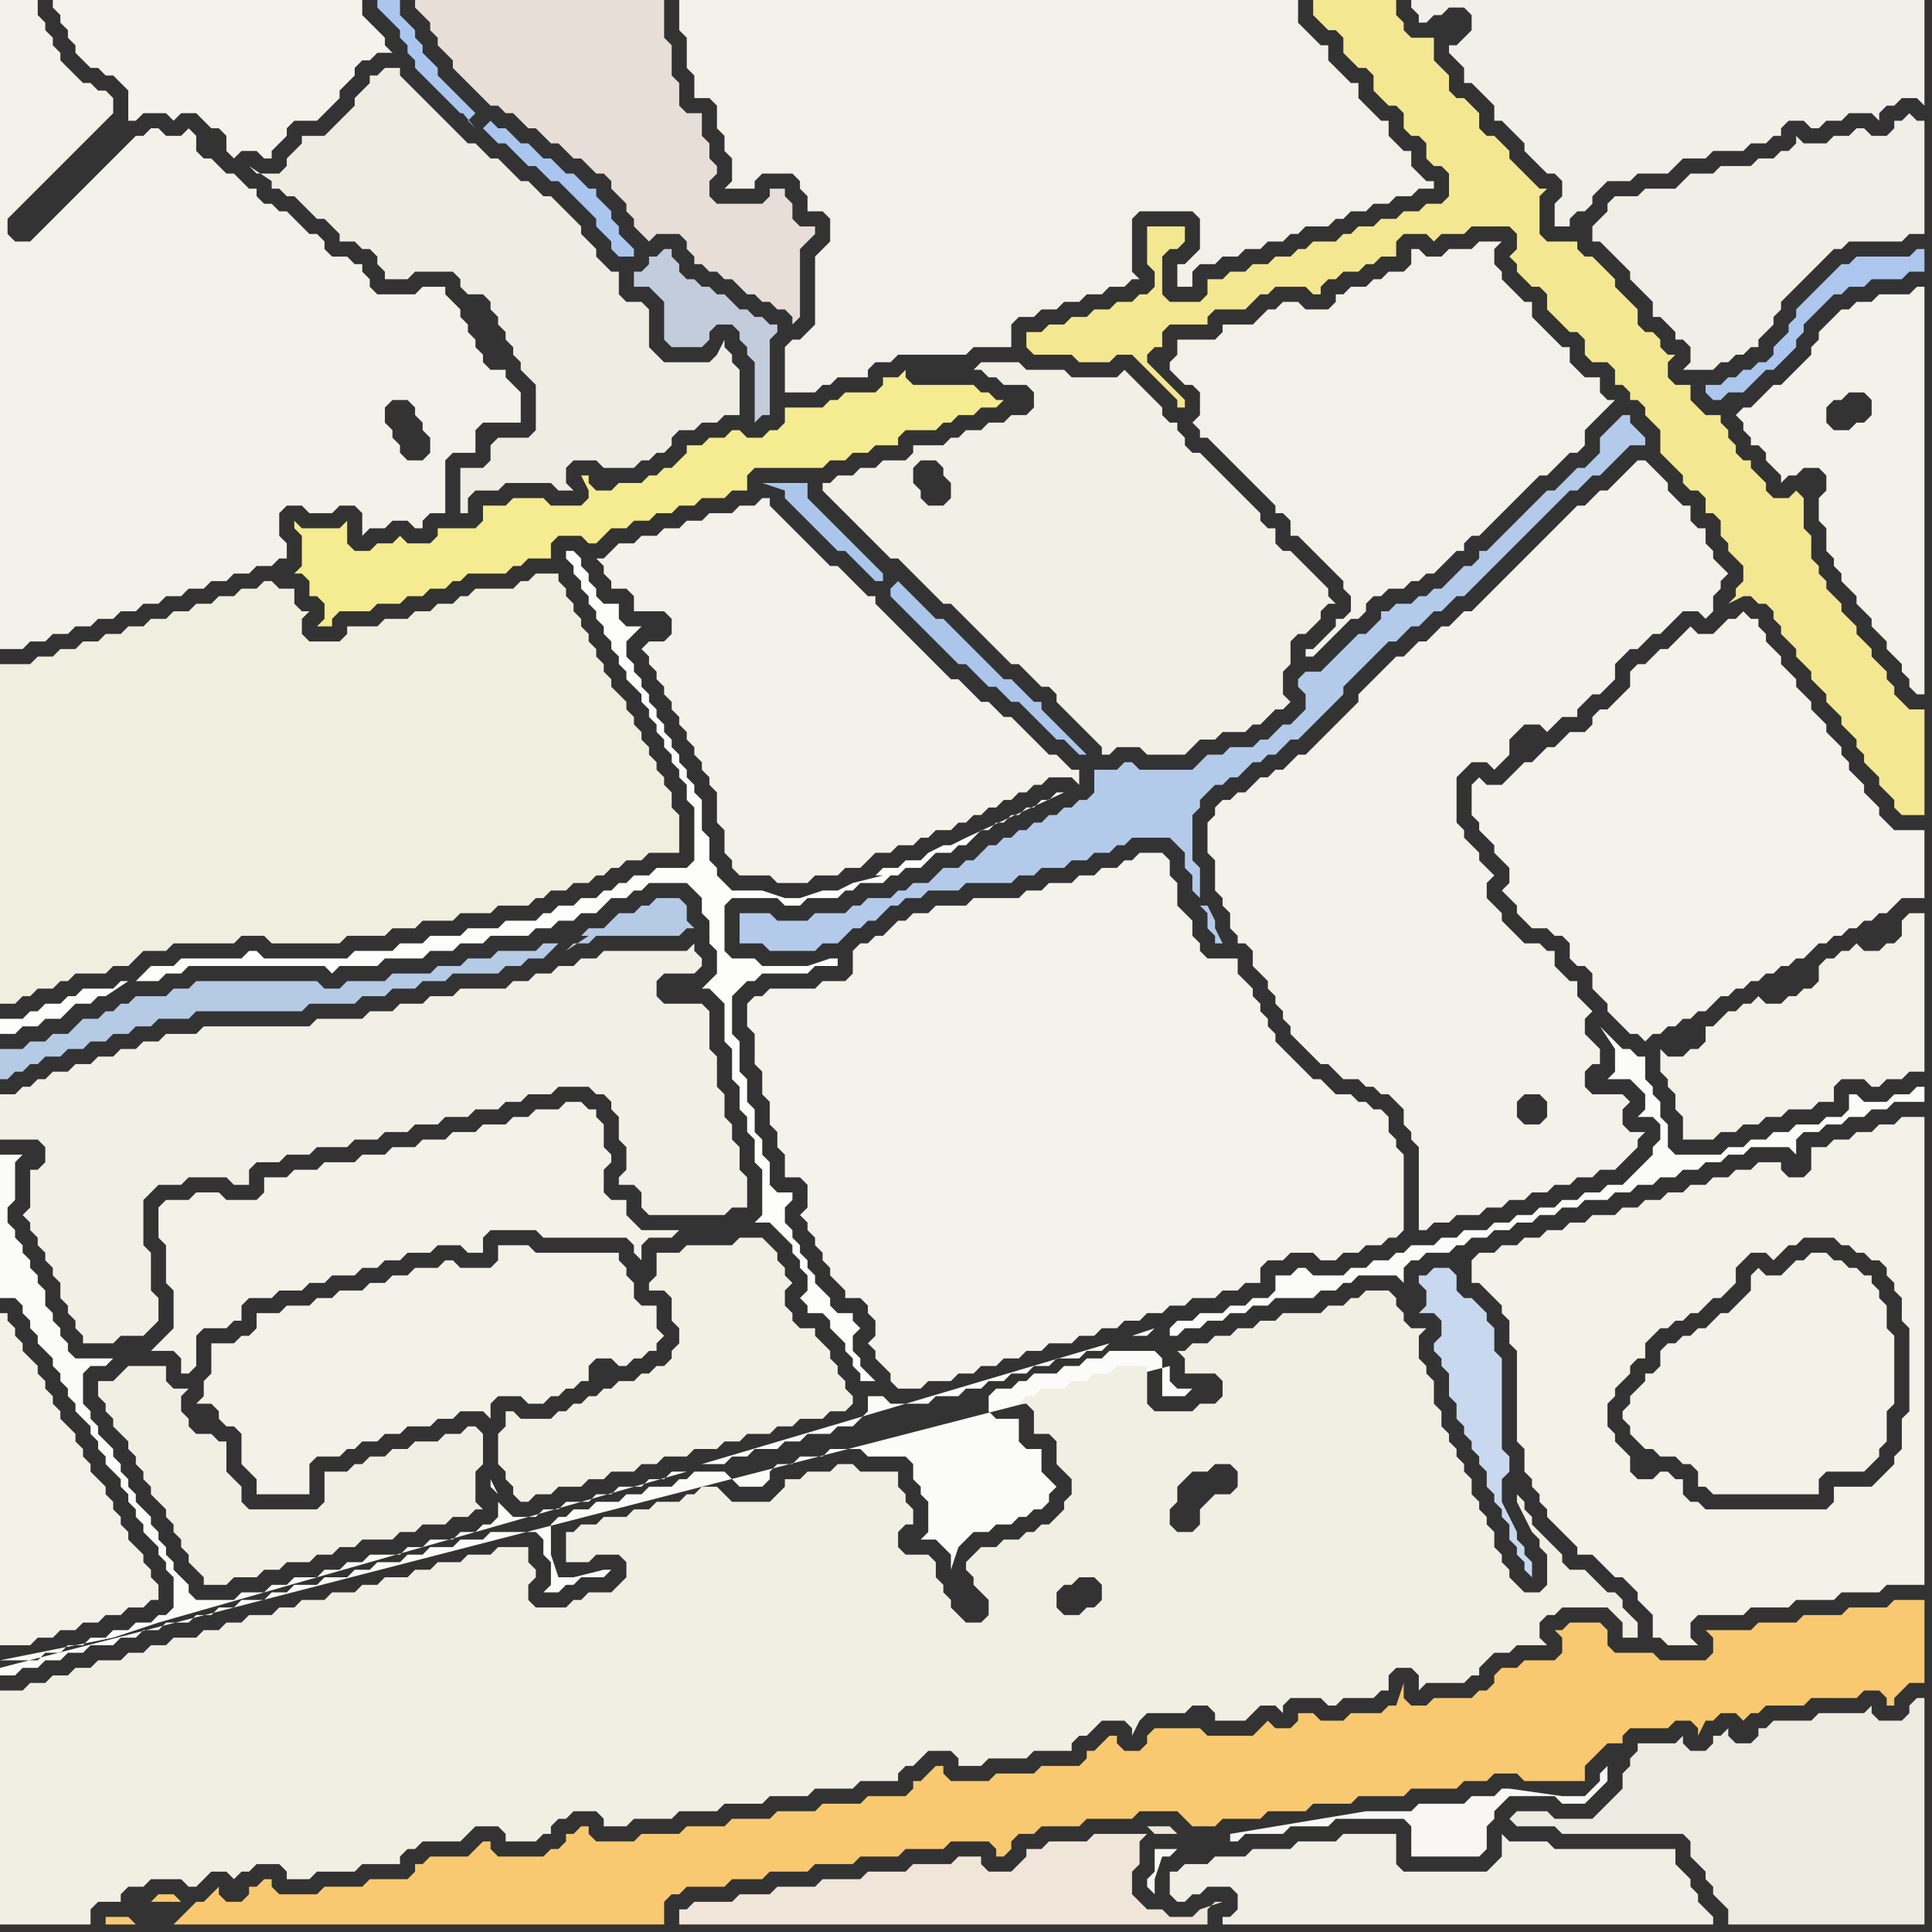 <svg width="256" height="256" xmlns="http://www.w3.org/2000/svg"><rect width="100%" height="100%" fill="#333333" stroke="none"/><script> 
var tempColor;
function hoverPath(evt){
obj = evt.target;
tempColor = obj.getAttribute("fill");
obj.setAttribute("fill","red");
//alert(tempColor);
//obj.setAttribute("stroke","red");}
function recoverPath(evt){
obj = evt.target;
obj.setAttribute("fill", tempColor);
//obj.setAttribute("stroke", tempColor);
}</script><path onmouseover="hoverPath(evt)" onmouseout="recoverPath(evt)" fill="rgb(242,239,231)" d="M  110,64l -1,0 0,1 1,1 0,0 1,1 1,1 1,1 1,1 1,1 1,1 1,1 1,1 1,0 1,1 1,1 1,1 1,1 1,1 1,1 1,0 1,1 1,1 1,1 1,1 1,1 1,1 1,1 1,1 1,0 1,1 1,1 1,1 1,0 1,1 0,1 1,1 1,1 1,1 1,1 1,1 1,1 0,1 1,0 1,-1 3,0 1,1 5,0 1,-1 1,-1 2,0 1,-1 3,0 1,-1 1,0 1,-1 1,-1 1,0 1,-1 -1,-1 0,-3 1,-1 0,-3 1,-1 1,0 1,-1 1,-1 0,-1 1,-1 1,0 -1,-1 0,-1 -1,-1 -2,-2 -1,-1 -1,-1 -1,0 -1,-1 0,-2 -1,0 -1,-1 0,-1 -1,-1 -1,-1 -1,-1 -1,-1 -1,-1 -1,-1 -1,-1 -1,-1 -1,0 -1,-1 0,-1 -1,-1 0,-1 -1,0 -1,-1 0,-1 -1,-1 -1,-1 -1,-1 -1,-1 -1,-1 -1,1 -6,0 -1,-1 -5,0 -1,-1 -5,0 -1,1 1,0 1,1 1,0 1,1 3,0 1,1 0,2 -1,1 -2,0 -1,1 -2,0 -1,1 -2,0 -1,1 -1,0 -1,1 -4,0 0,1 -1,1 -3,0 -1,1 -2,0 -1,1 -2,0 -1,1 11,-2 1,-1 2,0 1,1 0,1 1,1 0,2 -1,1 -2,0 -1,-1 0,-1 -1,-1 0,-2 -11,2Z"/>
<path onmouseover="hoverPath(evt)" onmouseout="recoverPath(evt)" fill="rgb(243,240,233)" d="M  156,47l 0,0 -1,1 0,1 1,1 1,1 1,0 1,1 0,3 -1,1 1,1 0,1 1,0 1,1 1,1 1,1 1,1 1,1 1,1 1,1 1,1 1,1 0,1 1,0 1,1 0,2 1,0 1,1 1,1 1,1 1,1 1,1 1,1 0,1 1,1 0,2 -1,1 -1,0 0,1 -3,3 -1,0 0,1 1,0 1,-1 0,0 4,-4 1,0 1,-1 0,-1 1,-1 1,0 1,-1 2,0 1,-1 1,0 1,-1 1,0 1,-1 1,-1 1,-1 1,0 0,-1 1,-1 1,0 1,-1 1,-1 1,-1 1,-1 1,-1 1,-1 1,-1 1,-1 1,0 1,-1 1,-1 1,-1 1,0 1,-1 0,-2 2,-2 1,-1 1,-1 -1,0 -1,-1 0,-2 -2,0 -1,-1 -1,-1 0,-2 -1,0 -1,-1 -1,-1 -1,-1 -1,-1 0,-2 -1,0 -1,-1 -1,-1 -1,-1 0,-1 -1,-1 0,-2 1,-1 -3,0 -1,1 -3,0 -1,1 -2,0 -1,-1 -1,0 0,2 -1,1 -2,0 -1,1 -1,0 -1,1 -2,0 -1,1 -1,0 0,1 -1,1 -3,0 -1,-1 -2,0 -1,1 -1,0 -1,1 -1,1 -4,0 0,1 -1,1 -5,0Z"/>
<path onmouseover="hoverPath(evt)" onmouseout="recoverPath(evt)" fill="rgb(242,239,232)" d="M  193,8l 0,0 1,1 0,2 1,0 1,1 1,1 1,1 0,2 1,0 1,1 1,1 1,1 0,1 1,1 1,1 1,1 1,0 1,1 0,2 -1,1 0,3 2,0 0,-1 1,-1 1,0 1,-1 0,-1 1,-1 1,-1 3,0 1,-1 4,0 1,-1 1,-1 3,0 1,-1 4,0 1,-1 2,0 1,-1 1,0 0,-1 1,-1 2,0 1,1 1,0 1,-1 2,0 1,-1 3,0 1,1 0,-1 1,-1 1,0 1,-1 2,0 1,1 0,-14 -68,0 0,1 1,1 0,1 1,0 1,-1 1,0 1,-1 2,0 1,1 0,2 -1,1 -1,1 -1,0 0,1 1,1Z"/>
<path onmouseover="hoverPath(evt)" onmouseout="recoverPath(evt)" fill="rgb(243,241,232)" d="M  195,168l 0,2 1,0 1,1 1,1 1,1 0,1 1,1 0,3 1,1 0,12 1,1 0,3 1,1 0,1 1,1 0,1 1,1 0,1 1,1 1,1 1,1 1,1 0,1 2,0 1,1 1,1 1,1 1,0 1,1 1,1 0,1 1,1 1,1 0,3 1,0 1,1 4,0 -1,-1 0,-2 1,-1 6,0 1,-1 5,0 1,-1 5,0 1,-1 5,0 1,-1 5,0 0,-62 -3,0 -1,1 -2,0 -1,1 -2,0 -1,1 -2,0 -1,1 -2,0 0,3 -1,1 -2,0 -1,-1 0,-1 -3,0 -1,1 -2,0 -1,1 -2,0 -1,1 -2,0 -1,1 -2,0 -1,1 -2,0 -1,1 -2,0 -1,1 -3,0 -1,1 -2,0 -1,1 -2,0 -1,1 -2,0 -1,1 -2,0 -1,1 -2,0 -1,1 0,1 58,8 0,11 -1,1 0,4 -1,1 0,1 -1,1 -1,1 -1,1 -5,0 0,2 -1,1 -16,0 -1,-1 -1,0 -1,-1 0,-2 -1,0 -1,-1 -1,0 -1,1 -2,0 -1,-1 0,-2 -1,-1 -1,-1 0,-1 -1,-1 0,-3 1,-1 0,-1 1,-1 1,-1 0,-1 1,-1 1,0 0,-2 1,-1 1,-1 1,0 1,-1 1,0 1,-1 1,0 1,-1 1,-1 1,0 1,-1 1,-1 0,-2 1,-1 1,-1 2,0 1,1 1,-1 0,0 1,-1 1,0 1,-1 4,0 1,1 1,0 1,1 1,0 1,1 1,0 1,1 0,1 1,1 0,1 1,1 0,3 1,1 -58,-8Z"/>
<path onmouseover="hoverPath(evt)" onmouseout="recoverPath(evt)" fill="rgb(253,253,252)" d="M  19,129l 0,0 -1,1 3,0 1,-1 2,0 1,-1 18,0 1,1 1,-1 5,0 1,-1 5,0 1,-1 3,0 1,-1 3,0 1,-1 5,0 1,-1 2,0 1,-1 2,0 1,-1 2,0 1,-1 1,-1 2,0 1,-1 1,0 1,-1 5,0 1,1 1,1 0,2 1,1 0,3 1,1 0,3 -1,1 -1,1 1,0 2,2 0,5 1,1 0,4 1,1 0,3 1,1 0,2 1,1 0,3 1,1 0,6 -1,1 2,0 1,1 1,1 1,1 0,1 1,1 0,1 1,1 0,2 -1,1 1,1 0,1 2,0 1,1 0,1 1,1 1,1 0,1 1,1 0,1 1,1 0,1 2,0 -1,-1 0,0 -1,-1 0,-1 -1,-1 0,-2 1,-1 -1,-1 0,-1 -2,0 -1,-1 0,-1 -1,-1 -1,-1 0,-1 -1,-1 0,-1 -1,-1 0,-1 -1,-1 0,-1 -1,-1 0,-2 1,-1 0,-1 -2,0 -1,-1 0,-3 -1,-1 0,-2 -1,-1 0,-3 -1,-1 0,-3 -1,-1 0,-4 -1,-1 0,-5 2,-2 1,0 1,-1 6,0 1,-1 3,0 0,-1 -1,0 -3,1 -6,0 -1,-1 -3,0 -1,-1 0,-6 1,-1 6,0 1,1 2,0 1,-1 4,0 1,-1 1,0 1,-1 3,0 1,-1 1,0 1,-1 2,0 1,-1 1,-1 2,0 1,-1 1,0 1,-1 1,-1 1,0 1,-1 1,0 1,-1 1,0 1,-1 1,0 1,-1 1,0 1,-1 1,0 -13,6 0,0 -2,1 -1,0 -2,1 -1,1 -2,0 -1,1 -2,0 -1,1 1,0 -4,1 -2,1 -2,0 -3,1 -2,0 -3,-1 -4,0 -1,-1 -1,-1 0,-1 -1,-1 0,-3 -1,-1 0,-4 -1,-1 0,-1 -1,-1 0,-1 -1,-1 0,-1 -1,-1 0,-1 -1,-1 0,-1 -1,-1 0,-1 -1,-1 0,-1 -1,-1 0,-1 -1,-1 0,-1 -1,-1 0,-2 1,-1 1,-1 -2,0 -1,-1 0,-2 -2,0 -1,-1 0,-1 -1,-1 0,-1 -1,-1 0,-1 -1,-1 -1,0 0,1 1,1 0,1 1,1 0,1 1,1 0,1 1,1 0,1 1,1 0,1 1,1 0,1 1,1 0,1 1,1 0,1 1,1 1,1 0,1 1,1 0,1 1,1 0,1 1,1 0,1 1,1 0,1 1,1 0,1 1,1 0,2 1,1 0,7 -1,1 -4,0 -1,1 -2,0 -1,1 -1,0 -1,1 -1,0 -1,1 -2,0 -1,1 -2,0 -1,1 -1,0 -1,1 -4,0 -1,1 -4,0 -1,1 -4,0 -1,1 -3,0 -1,1 -5,0 -1,1 -11,0 -1,-1 -1,0 -1,1 -8,0 -1,1 -3,0 -1,1 -2,1 -1,0 -1,1 -4,0 -1,1 -1,0 -1,1 -2,0 -1,1 -1,0 -1,1 -3,0 0,2 2,0 1,-1 2,0 1,-1 2,0 1,-1 1,-1 2,0 1,-1 1,0 3,-2 2,-1 -3,2 3,-2Z"/>
<path onmouseover="hoverPath(evt)" onmouseout="recoverPath(evt)" fill="rgb(244,243,235)" d="M  29,17l 0,0 1,1 0,2 1,1 1,-1 2,0 1,1 1,0 0,-1 1,-1 1,-1 0,-1 1,-1 3,0 1,-1 1,-1 1,-1 0,-1 1,-1 1,-1 0,-1 1,-1 1,0 1,-1 2,0 -1,-1 0,-1 -1,-1 -1,-1 -1,-1 0,-2 -41,0 0,1 1,1 0,1 1,1 0,1 1,1 0,1 1,1 1,1 1,0 1,1 1,0 1,1 1,1 0,4 1,0 1,-1 3,0 1,1 1,-1 2,0 1,1 1,1Z"/>
<path onmouseover="hoverPath(evt)" onmouseout="recoverPath(evt)" fill="rgb(171,198,238)" d="M  64,17l 0,0 1,1 1,1 1,0 1,1 2,2 1,0 2,2 1,0 1,1 1,1 1,1 1,1 1,1 0,1 1,1 1,1 0,1 1,1 2,0 0,-1 -1,-1 0,0 -1,-1 0,-1 -1,-1 0,-1 -1,-1 -1,-1 0,-1 -1,0 -1,-1 -1,-1 -1,0 -1,-1 -1,-1 -1,0 -1,-1 -1,-1 -1,0 -1,-1 -1,-1 -1,0 -1,-1 -1,1 -1,0 -1,-1 1,-1 -1,-1 -1,-1 -1,-1 -1,-1 -1,-1 0,-1 -2,-2 0,-1 -1,-1 0,-1 -1,-1 -1,-1 0,-2 -3,0 0,1 1,1 0,0 1,1 1,1 0,1 1,1 0,1 1,1 0,1 1,1 1,1 1,1 1,1 1,1 1,1 1,0 -2,-2 -1,-1 -1,-1 5,6Z"/>
<path onmouseover="hoverPath(evt)" onmouseout="recoverPath(evt)" fill="rgb(244,231,146)" d="M  201,33l 0,0 -1,1 1,1 0,1 1,1 1,1 1,0 1,1 0,2 1,1 1,1 1,1 1,0 1,1 0,2 1,1 2,0 1,1 0,2 1,0 1,1 0,1 1,0 1,1 0,1 1,1 1,1 0,3 1,1 1,1 1,1 0,1 1,1 1,0 1,1 0,2 1,0 1,1 0,2 1,1 0,1 1,1 1,1 0,2 -1,1 0,1 -1,1 2,-1 1,0 1,1 1,0 1,1 0,1 1,1 0,1 1,1 1,1 0,1 1,1 1,1 0,1 1,1 1,1 0,1 1,1 1,1 0,1 1,1 1,1 0,1 1,1 0,1 1,1 1,1 0,1 1,1 1,1 0,1 1,1 3,0 0,-14 -2,0 -1,-1 -1,-1 0,-1 -1,-1 0,-1 -1,-1 -1,-1 0,-1 -1,-1 -1,-1 0,-1 -1,-1 -1,-1 0,-1 -1,-1 -1,-1 0,-1 -1,-1 0,-1 -1,-1 0,-3 -1,-1 0,-4 -1,-1 -1,1 -2,0 -1,-1 0,-1 -1,-1 -1,-1 0,-1 -1,0 -1,-1 0,-1 -1,-1 0,-1 -1,-1 0,-1 -2,0 -1,-1 -1,-1 0,-2 -2,0 -1,-1 0,-2 1,-1 -1,0 -1,-1 0,-1 -1,-1 -1,0 -1,-1 0,-2 -1,-1 -1,-1 -1,-1 0,-1 -1,-1 -1,-1 -1,-1 -1,0 -1,-1 0,-1 -4,0 -1,-1 0,-5 1,-1 -1,0 -1,-1 0,0 -1,-1 -1,-1 -1,-1 0,-1 -1,-1 -1,-1 -1,0 -1,-1 0,-2 -1,-1 -1,-1 -1,0 -1,-1 0,-2 -1,-1 -1,-1 0,-3 -3,0 -1,-1 0,-1 -1,-1 0,-2 -11,0 0,2 1,1 0,0 1,1 1,0 1,1 0,2 1,1 1,1 1,0 1,1 0,2 1,1 1,1 1,0 1,1 0,2 1,1 1,0 1,1 0,2 1,1 1,0 1,1 0,3 -1,1 -2,0 -1,1 -2,0 -1,1 -2,0 -1,1 -2,0 -1,1 -1,0 -1,1 -3,0 -1,1 -1,0 -1,1 -2,0 -1,1 -2,0 -1,1 -2,0 -1,1 -2,0 0,2 -1,1 -4,0 -1,-1 0,-5 1,-1 1,0 1,-1 0,-2 -5,0 0,5 1,1 0,2 -1,1 -1,0 -1,1 -2,0 -1,1 -2,0 -1,1 -2,0 -1,1 -2,0 -1,1 -2,0 0,2 1,1 5,0 1,1 4,0 1,-1 2,0 1,1 1,1 4,4 0,1 1,0 0,-1 -5,-5 0,-1 1,-1 1,0 0,-2 1,-1 5,0 0,-1 1,-1 4,0 1,-1 1,-1 1,0 1,-1 4,0 1,1 1,0 0,-1 1,-1 1,0 1,-1 2,0 1,-1 1,0 1,-1 2,0 0,-2 1,-1 3,0 1,1 1,-1 3,0 1,-1 5,0 1,1Z"/>
<path onmouseover="hoverPath(evt)" onmouseout="recoverPath(evt)" fill="rgb(241,240,233)" d="M  108,34l 0,9 -1,1 -1,1 -1,0 -1,1 0,6 4,0 1,-1 1,0 1,-1 4,0 0,-1 1,-1 2,0 1,-1 9,0 1,-1 5,0 0,-3 1,-1 2,0 1,-1 2,0 1,-1 2,0 1,-1 2,0 1,-1 2,0 1,-1 1,0 -1,-1 0,-7 1,-1 7,0 1,1 0,4 -1,1 -1,1 -1,0 0,3 2,0 0,-2 1,-1 2,0 1,-1 2,0 1,-1 2,0 1,-1 2,0 1,-1 1,0 1,-1 3,0 1,-1 1,0 1,-1 2,0 1,-1 2,0 1,-1 2,0 1,-1 2,0 0,-1 -1,0 -1,-1 -1,-1 0,-2 -1,0 -1,-1 -1,-1 0,-2 -1,0 -1,-1 -1,-1 -1,-1 0,-2 -1,0 -1,-1 -1,-1 -1,-1 0,-2 -1,0 -1,-1 -1,-1 -1,-1 0,-3 -82,0 0,4 1,1 0,4 1,1 0,3 2,0 1,1 0,3 1,1 0,2 1,1 0,3 -1,1 4,0 0,-1 1,-1 4,0 1,1 0,1 1,1 0,2 2,0 1,1 0,3 -1,1 -1,1Z"/>
<path onmouseover="hoverPath(evt)" onmouseout="recoverPath(evt)" fill="rgb(244,242,234)" d="M  197,104l 0,0 -1,-1 -1,1 0,4 1,1 0,1 1,1 1,1 0,1 1,1 1,1 0,2 -1,1 1,1 1,1 0,1 1,1 1,1 2,0 1,1 1,0 1,1 0,2 1,1 1,0 1,1 0,2 1,1 1,1 0,1 1,1 1,1 1,1 1,0 1,1 1,-1 1,0 1,-1 1,0 1,-1 1,0 1,-1 1,0 1,-1 1,-1 1,0 1,-1 1,0 1,-1 1,0 1,-1 1,0 1,-1 1,0 1,-1 1,0 1,-1 1,-1 1,0 1,-1 1,0 1,-1 1,0 1,-1 1,0 1,-1 1,0 1,-1 1,-1 3,0 0,-9 -4,0 -1,-1 -1,-1 0,-1 -1,-1 -1,-1 0,-1 -1,-1 -1,-1 0,-1 -1,-1 0,-1 -1,-1 -1,-1 0,-1 -1,-1 -1,-1 0,-1 -1,-1 -1,-1 0,-1 -1,-1 -1,-1 0,-1 -1,-1 -1,-1 0,-1 -1,-1 0,-1 -1,0 -1,-1 -1,1 -1,0 -1,1 -1,1 -2,0 -1,-1 -1,1 -1,1 -1,1 -1,0 -1,1 -1,1 -1,0 -1,1 0,2 -1,1 -1,1 -1,1 -1,0 -1,1 0,1 -1,1 -2,0 -1,1 -1,1 -1,0 -1,1 -1,1 -1,0 -1,1 -1,1 -1,1Z"/>
<path onmouseover="hoverPath(evt)" onmouseout="recoverPath(evt)" fill="rgb(242,241,231)" d="M  8,187l -1,-1 0,-1 -1,-1 0,-1 -1,-1 0,-1 -1,-1 -1,-1 0,-1 -1,-1 0,-1 -1,-1 0,-1 -1,0 0,44 4,0 1,-1 2,0 1,-1 2,0 1,-1 2,0 1,-1 2,0 1,-1 2,0 1,-1 1,0 0,-2 -1,-1 0,-1 -1,-1 0,-1 -1,-1 -1,-1 0,-1 -1,-1 0,-1 -1,-1 0,-1 -1,-1 0,-1 -1,-1 -1,-1 0,-1 -1,-1 0,-1 -1,-1 0,-1 -1,-1 -1,-1Z"/>
<path onmouseover="hoverPath(evt)" onmouseout="recoverPath(evt)" fill="rgb(243,242,233)" d="M  22,165l 0,5 1,1 0,5 -1,1 -1,1 -1,1 3,0 1,1 0,2 1,0 1,-1 0,-4 1,-1 3,0 1,-1 1,0 0,-2 1,-1 3,0 1,-1 3,0 1,-1 2,0 1,-1 3,0 1,-1 2,0 1,-1 2,0 1,-1 3,0 1,-1 3,0 1,1 2,0 0,-2 1,-1 6,0 1,1 11,0 1,1 0,1 1,1 0,-2 1,-1 3,0 1,-1 -5,0 -1,-1 -1,-1 0,-2 -2,0 -1,-1 0,-3 1,-1 0,-1 -1,-1 0,-3 -1,-1 0,-1 -1,0 -1,-1 -2,0 -1,1 -3,0 -1,1 -2,0 -1,1 -3,0 -1,1 -3,0 -1,1 -3,0 -1,1 -3,0 -1,1 -3,0 -1,1 -4,0 -1,1 -3,0 -1,1 -3,0 0,2 -1,1 -4,0 -1,-1 -3,0 -1,1 -3,0 -1,1 0,4 1,1Z"/>
<path onmouseover="hoverPath(evt)" onmouseout="recoverPath(evt)" fill="rgb(238,237,228)" d="M  65,59l 0,2 -1,1 -3,0 0,6 1,0 0,-2 1,-1 3,0 1,-1 6,0 1,1 2,0 -1,-1 0,-2 1,-1 3,0 1,1 4,0 1,-1 1,0 1,-1 1,0 1,-1 0,-1 1,-1 2,0 1,-1 2,0 1,-1 2,0 0,-6 -1,-1 0,-1 -1,-1 0,-1 -1,2 0,0 -1,1 -6,0 -1,-1 -1,-1 0,-5 -1,-1 -2,0 -1,-1 0,-3 -1,0 -1,-1 -1,-1 0,-1 -1,-1 -1,-1 0,-1 -1,-1 -1,-1 -1,-1 -1,-1 -1,0 -1,-1 -1,-1 -1,0 -1,-1 -1,-1 -1,-1 -1,0 -1,-1 -1,-1 -1,0 -1,-1 -1,-1 -1,-1 -1,-1 -1,-1 -1,-1 -1,-1 -1,-1 -1,-1 0,-1 -2,0 -1,1 -1,0 0,1 -1,1 -1,1 0,1 -1,1 -1,1 -1,1 -1,1 -3,0 0,1 -1,1 -1,1 0,1 -1,1 -3,0 -1,-1 3,2 0,1 1,0 1,1 1,0 2,2 1,1 1,0 1,1 1,1 0,1 2,0 1,1 1,0 1,1 0,1 1,1 0,1 3,0 1,-1 5,0 1,1 0,1 1,1 2,0 1,1 0,1 1,1 0,1 1,1 0,1 1,1 0,1 1,1 0,1 1,1 1,1 0,6 -1,1 -4,0 -1,1Z"/>
<path onmouseover="hoverPath(evt)" onmouseout="recoverPath(evt)" fill="rgb(243,241,232)" d="M  28,180l 0,2 -1,1 0,2 -1,1 2,0 1,1 0,1 1,1 1,0 1,1 0,4 1,1 1,1 0,2 7,0 0,-4 1,-1 3,0 1,-1 1,0 1,-1 2,0 1,-1 2,0 1,-1 3,0 1,-1 2,0 1,-1 3,0 1,1 0,-2 1,-1 3,0 1,1 2,0 1,-1 1,0 1,-1 1,0 1,-1 1,0 0,-2 1,-1 2,0 1,1 1,0 1,-1 1,0 1,-1 1,0 0,-1 1,-1 -1,-1 0,-3 -2,0 -1,-1 0,-2 -1,-1 0,-1 -1,-1 0,-1 -11,0 -1,-1 -4,0 0,2 -1,1 -4,0 -1,-1 -1,0 -1,1 -3,0 -1,1 -2,0 -1,1 -2,0 -1,1 -3,0 -1,1 -2,0 -1,1 -3,0 -1,1 -3,0 0,2 -1,1 -1,0 -1,1 -3,0Z"/>
<path onmouseover="hoverPath(evt)" onmouseout="recoverPath(evt)" fill="rgb(243,242,234)" d="M  161,108l 0,0 -1,1 0,4 1,1 0,4 1,1 0,1 1,1 0,2 1,1 0,1 1,0 1,1 0,2 1,1 1,1 0,1 1,1 0,1 1,1 0,1 1,1 0,1 1,1 1,1 1,1 1,1 1,0 1,1 1,1 2,0 1,1 1,0 1,1 1,0 1,1 1,1 0,2 1,1 0,1 1,1 0,11 1,0 1,-1 2,0 1,-1 3,0 1,-1 2,0 1,-1 2,0 1,-1 2,0 1,-1 2,0 1,-1 2,0 1,-1 2,0 1,-1 1,-1 1,-1 0,-1 1,-1 -2,0 -1,-1 0,-2 1,-1 -1,-1 -4,0 -1,-1 0,-2 1,-1 1,0 0,-2 -1,-1 0,0 -1,-1 0,-2 1,-1 -1,-1 -1,-1 0,-2 -1,0 -1,-1 -1,-1 0,-2 -1,0 -1,-1 -2,0 -1,-1 -1,-1 -1,-1 0,-1 -1,-1 -1,-1 0,-2 1,-1 -1,-1 0,0 -1,-1 0,-1 -1,-1 -1,-1 0,-1 -1,-1 0,-6 1,-1 1,-1 2,0 1,1 1,-1 1,-1 0,-2 1,-1 1,-1 2,0 1,1 1,-1 0,0 1,-1 2,0 0,-1 1,-1 1,-1 1,0 1,-1 1,-1 0,-2 1,-1 1,-1 1,0 1,-1 1,-1 1,0 1,-1 1,-1 1,-1 2,0 1,1 1,-1 0,-2 1,-1 0,-1 1,-1 -1,-1 0,0 -1,-1 0,-1 -1,-1 0,-2 -1,0 -1,-1 0,-2 -1,0 -1,-1 -1,-1 0,-1 -1,-1 -1,-1 -1,-1 -1,0 -1,1 0,0 -1,1 -1,1 -1,1 -1,0 -1,1 -1,1 -1,0 -1,1 -1,1 -1,1 -2,2 -1,1 -1,1 -1,1 -1,1 -1,1 -2,2 -1,1 -1,1 -1,0 -1,1 -1,1 -1,0 -1,1 -1,1 -1,0 -1,1 -1,1 -1,0 -3,3 -1,1 -1,1 0,1 -1,1 -1,1 -1,1 -1,1 -1,1 -1,1 -1,1 -1,0 -1,1 -1,1 -1,0 -1,1 -1,0 -1,1 -1,1 -1,0 -1,1 -1,0 -1,1 0,1 44,38 0,2 -1,1 -2,0 -1,-1 0,-2 1,-1 2,0 1,1 -44,-38Z"/>
<path onmouseover="hoverPath(evt)" onmouseout="recoverPath(evt)" fill="rgb(200,216,238)" d="M  194,172l 0,0 -1,-1 0,-2 -1,-1 -2,0 -1,1 -1,0 0,1 1,1 0,2 -1,1 2,0 1,1 0,2 -1,1 0,1 1,1 0,1 1,1 0,3 1,1 0,2 1,1 0,1 1,1 0,1 1,1 0,1 1,1 0,2 1,1 0,1 1,1 0,1 1,1 0,2 1,1 0,1 1,1 0,1 1,1 0,-2 -1,-1 0,-1 -1,-1 0,-1 -1,-2 -1,-2 0,-3 1,-1 0,-2 -1,-1 0,-12 -1,-1 0,-3 -1,-1 0,-1 -1,-1 -1,-1Z"/>
<path onmouseover="hoverPath(evt)" onmouseout="recoverPath(evt)" fill="rgb(243,241,232)" d="M  220,180l 0,1 -1,1 -1,0 0,1 -1,1 -1,1 0,1 -1,1 0,1 1,1 0,1 1,1 1,1 1,0 1,1 2,0 1,1 1,0 1,1 0,2 1,0 1,1 14,0 0,-2 1,-1 5,0 1,-1 1,-1 0,-1 1,-1 0,-4 1,-1 0,-9 -1,-1 0,-3 -1,-1 0,-1 -1,-1 0,-1 -1,0 -1,-1 -1,0 -1,-1 -1,0 -1,-1 -2,0 -1,1 -1,0 -1,1 -1,1 -2,0 -1,-1 -1,1 0,2 -3,3 -1,0 -1,1 -1,1 -1,0 -1,1 -1,0 -1,1 -1,0 -1,1Z"/>
<path onmouseover="hoverPath(evt)" onmouseout="recoverPath(evt)" fill="rgb(172,198,237)" d="M  243,36l 0,0 -1,1 -1,1 -2,2 -1,1 0,1 -1,1 0,1 -1,1 -1,1 0,1 -1,1 -1,0 -1,1 -1,0 -1,1 -1,0 -1,1 -2,0 0,1 1,1 1,0 1,-1 2,0 1,-1 1,-1 1,-1 1,0 1,-1 1,-1 1,-1 0,-1 1,-1 0,-1 1,-1 3,-3 1,0 1,-1 2,0 1,-1 4,0 1,-1 2,0 0,-3 -1,0 -1,1 -7,0 -1,1 -1,0 -1,1Z"/>
<path onmouseover="hoverPath(evt)" onmouseout="recoverPath(evt)" fill="rgb(251,251,249)" d="M  0,221l 0,1 2,0 1,-1 2,0 1,-1 2,0 1,-1 2,0 1,-1 3,0 1,-1 2,0 1,-1 2,0 1,-1 3,0 1,-1 2,0 1,-1 2,0 1,-1 3,0 1,-1 2,0 1,-1 3,0 1,-1 3,0 1,-1 2,0 1,-1 3,0 1,-1 2,0 1,-1 3,0 1,-1 3,0 1,-1 6,0 1,1 0,2 1,1 0,3 -1,1 2,0 1,-1 1,0 1,-1 3,0 1,-1 -1,0 -4,1 -2,0 -1,-3 0,-4 1,-1 1,0 1,-1 2,0 1,-1 3,0 1,-1 2,0 1,-1 3,0 1,-1 1,0 1,-1 4,0 1,1 1,1 3,0 1,-1 0,-1 1,-1 2,0 1,-1 3,0 1,-1 4,0 1,1 5,0 1,1 0,2 1,1 0,1 1,1 0,4 -1,1 2,0 1,1 1,1 0,2 1,-3 0,0 1,-1 1,-1 2,0 1,-1 2,0 1,-1 1,0 1,-1 1,0 1,-1 0,-1 1,-1 -1,-1 0,0 -1,-1 0,-3 -2,0 -1,-1 0,-3 -3,0 -1,-1 0,-2 1,-1 2,0 1,-1 1,0 1,-1 3,0 1,-1 2,0 1,-1 2,0 1,-1 6,0 1,1 0,5 3,0 1,-1 -2,0 -1,-1 0,-2 -155,40 147,-43 -1,1 -2,0 -1,1 -3,0 -1,1 -2,0 -1,1 -2,0 -1,1 -2,0 -1,1 -2,0 -1,1 -3,0 -1,1 -5,0 -1,-1 -2,0 0,2 -1,1 -1,1 -2,0 -1,1 -3,0 -1,1 -2,0 -1,1 -3,0 -1,1 -2,0 -1,1 -3,0 54,-16 -147,43 91,-26 -2,0 -1,1 -2,0 -1,1 -3,0 -1,1 -2,0 -1,1 -3,0 -1,1 -2,0 -1,1 -3,0 -1,-1 -1,-1 0,2 -1,1 -1,0 -1,1 -2,0 -1,1 -3,0 -1,1 -2,0 -1,1 -4,0 -1,1 -2,0 -1,1 -2,0 -1,1 -3,0 -1,1 -2,0 -1,1 -3,0 -1,1 -5,0 -1,-1 0,-1 -1,-1 -1,-1 0,-1 -1,-1 0,-1 -1,-1 0,-1 -1,-1 0,-1 -1,-1 -1,-1 0,-1 -1,-1 0,-1 -1,-1 0,-1 -1,-1 0,-1 -1,-1 -1,-1 0,-1 -1,-1 0,-1 -1,-1 0,-4 1,-1 2,0 1,-1 -5,0 -1,-1 0,-1 -1,-1 0,-1 -1,-1 0,-1 -1,-1 0,-2 -1,-1 0,-1 -1,-1 0,-1 -1,-1 0,-1 -1,-1 0,-1 -1,-1 0,-2 1,-1 0,-5 1,-1 -3,0 0,19 2,0 1,1 0,1 1,1 0,1 1,1 0,1 1,1 1,1 0,1 1,1 0,1 1,1 0,1 1,1 0,1 1,1 1,1 0,1 1,1 0,1 1,1 0,1 1,1 1,1 0,1 1,1 0,1 1,1 0,1 1,1 0,1 1,1 1,1 0,1 1,1 0,1 1,1 0,4 -1,1 -1,0 -1,1 -2,0 -1,1 -2,0 -1,1 -2,0 -1,1 -2,0 -1,1 -2,0 -1,1 -5,0 15,-3 3,-1 3,-1 70,-20 -91,26 66,-23 -1,-1 0,-1 1,2 -66,23 155,-44 1,0 1,-1 2,0 1,-1 2,0 1,-1 2,0 1,-1 2,0 1,-1 5,0 1,-1 2,0 1,-1 1,0 1,-1 5,0 1,1 0,-2 1,-1 1,0 1,-1 3,0 1,-1 1,0 1,-1 2,0 1,-1 2,0 1,-1 2,0 1,-1 2,0 1,-1 2,0 1,-1 3,0 1,-1 2,0 1,-1 2,0 1,-1 2,0 1,-1 2,0 1,-1 2,0 1,-1 2,0 1,-1 5,0 1,1 0,-2 1,-1 2,0 1,-1 2,0 1,-1 2,0 1,-1 2,0 1,-1 4,0 0,-2 -1,0 -1,1 -2,0 -1,1 -3,0 -1,-1 -1,0 0,2 -1,1 -2,0 -1,1 -3,0 -1,1 -2,0 -1,1 -2,0 -1,1 -2,0 -1,1 -6,0 -1,-1 0,-3 -1,-1 0,-2 -1,-1 0,-1 -1,-1 0,-3 -1,0 -1,-1 -1,0 -1,-1 -1,-1 -1,-1 2,3 0,3 -1,1 3,0 1,1 1,1 0,2 -1,1 2,0 1,1 0,2 -1,1 0,1 -3,3 -1,1 -2,0 -1,1 -2,0 -1,1 -2,0 -1,1 -2,0 -1,1 -2,0 -1,1 -2,0 -1,1 -3,0 -1,1 -2,0 -1,1 -3,0 -1,1 -1,0 -1,1 -2,0 -1,1 -2,0 -1,1 -4,0 -1,-1 -1,0 -1,1 -2,0 0,2 -1,1 -2,0 -1,1 -2,0 -1,1 -3,0 -1,1 -2,0 -1,1 0,1 -155,44 152,-44 -2,0 3,-1 -1,1 -152,44Z"/>
<path onmouseover="hoverPath(evt)" onmouseout="recoverPath(evt)" fill="rgb(241,239,230)" d="M  4,157l 0,3 -1,1 1,1 0,1 1,1 0,1 1,1 0,1 1,1 0,1 1,1 0,2 1,1 0,1 1,1 0,1 1,1 0,1 4,0 1,-1 3,0 1,-1 1,-1 0,-3 -1,-1 0,-5 -1,-1 0,-6 1,-1 1,-1 3,0 1,-1 5,0 1,1 2,0 0,-2 1,-1 3,0 1,-1 3,0 1,-1 4,0 1,-1 3,0 1,-1 3,0 1,-1 3,0 1,-1 3,0 1,-1 3,0 1,-1 2,0 1,-1 3,0 1,-1 4,0 1,1 1,0 1,1 0,1 1,1 0,3 1,1 0,3 -1,1 0,1 2,0 1,1 0,2 1,1 10,0 1,-1 2,0 0,-4 -1,-1 0,-3 -1,-1 0,-2 -1,-1 0,-3 -1,-1 0,-4 -1,-1 0,-5 -1,-1 -5,0 -1,-1 0,-2 1,-1 4,0 1,-1 0,-1 -1,-1 0,-1 -1,1 -11,0 -1,1 -2,0 -1,1 -2,0 -1,1 -2,0 -1,1 -2,0 -1,1 -6,0 -1,1 -3,0 -1,1 -3,0 -1,1 -3,0 -1,1 -6,0 -1,1 -14,0 -1,1 -4,0 -1,1 -2,0 -1,1 -2,0 -1,1 -2,0 -1,1 -2,0 -1,1 -2,0 -1,1 -1,0 -1,1 -1,0 -1,1 -2,0 0,6 5,0 1,1 0,2 -1,1 -1,0Z"/>
<path onmouseover="hoverPath(evt)" onmouseout="recoverPath(evt)" fill="rgb(240,238,222)" d="M  25,125l 6,0 1,-1 3,0 1,1 9,0 1,-1 5,0 1,-1 3,0 1,-1 4,0 1,-1 4,0 1,-1 4,0 1,-1 1,0 1,-1 2,0 1,-1 2,0 1,-1 1,0 1,-1 1,0 1,-1 2,0 1,-1 4,0 0,-5 -1,-1 0,-2 -1,-1 0,-1 -1,-1 0,-1 -1,-1 0,-1 -1,-1 0,-1 -1,-1 0,-1 -1,-1 0,-1 -1,-1 -1,-1 0,-1 -1,-1 0,-1 -1,-1 0,-1 -1,-1 0,-1 -1,-1 0,-1 -1,-1 0,-1 -1,-1 0,-1 -1,-1 0,-1 -3,0 -1,1 -1,0 -1,1 -5,0 -1,1 -1,0 -1,1 -2,0 -1,1 -2,0 -1,1 -3,0 -1,1 -4,0 0,1 -1,1 -4,0 -1,-1 0,-2 1,-1 -1,0 -1,-1 0,-2 -2,0 -1,-1 -1,0 -1,1 -2,0 -1,1 -2,0 -1,1 -2,0 -1,1 -2,0 -1,1 -2,0 -1,1 -2,0 -1,1 -2,0 -1,1 -2,0 -1,1 -2,0 -1,1 -2,0 -1,1 -4,0 0,45 2,0 1,-1 1,0 1,-1 2,0 1,-1 1,0 1,-1 4,0 1,-1 2,0 1,-1 1,-1 3,0 1,-1Z"/>
<path onmouseover="hoverPath(evt)" onmouseout="recoverPath(evt)" fill="rgb(181,202,229)" d="M  74,125l -2,0 -1,1 -5,0 -1,1 -3,0 -1,1 -3,0 -1,1 -5,0 -1,1 -5,0 -1,1 -2,0 -1,-1 -16,0 -1,1 -2,0 -1,1 -4,0 -1,1 -1,0 -1,1 -1,0 -1,1 -2,0 -1,1 -1,1 -2,0 -1,1 -2,0 -1,1 -3,0 0,4 1,0 1,-1 1,0 1,-1 1,0 1,-1 2,0 1,-1 2,0 1,-1 2,0 1,-1 2,0 1,-1 2,0 1,-1 4,0 1,-1 14,0 1,-1 6,0 1,-1 3,0 1,-1 3,0 1,-1 3,0 1,-1 6,0 1,-1 2,0 1,-1 2,0 1,-1 1,-1 1,1 1,-1 2,0 1,-1 11,0 1,-1 1,0 -1,-1 0,-2 -1,-1 -3,0 -1,1 -1,0 -1,1 -2,0 -1,1 -1,1 -2,0 -1,1 1,0 -3,2 -1,-1Z"/>
<path onmouseover="hoverPath(evt)" onmouseout="recoverPath(evt)" fill="rgb(248,247,243)" d="M  156,245l -3,0 0,3 -1,1 0,1 1,1 0,-2 1,-3 1,0 1,-1 7,-2 0,1 1,0 1,-1 5,0 1,-1 5,0 1,-1 9,0 1,1 0,4 9,0 1,-1 0,-3 1,-1 0,-1 1,-1 1,-1 6,0 1,1 3,0 1,-1 0,0 1,-1 1,-1 0,-2 1,-1 -2,2 0,1 -2,2 -3,0 -7,-1 -1,0 -1,1 -3,0 -1,1 -6,0 -1,1 -6,0 -18,3 -7,2 20,-4 -1,0 -5,1 -1,0 -5,1 12,-2 -20,4Z"/>
<path onmouseover="hoverPath(evt)" onmouseout="recoverPath(evt)" fill="rgb(248,201,112)" d="M  17,254l -3,0 0,1 4,0 -1,-1 2,-2 1,0 1,-1 2,0 1,1 -5,0 -2,2 6,1 65,0 0,-3 1,-1 1,0 1,-1 5,0 1,-1 4,0 1,-1 5,0 1,-1 5,0 1,-1 5,0 1,-1 5,0 1,-1 5,0 1,1 0,1 1,0 1,-1 0,-1 1,-1 2,0 1,-1 5,0 1,-1 6,0 1,-1 5,0 1,1 1,1 3,0 1,-1 5,0 1,-1 5,0 1,-1 5,0 1,-1 6,0 1,-1 6,0 1,-1 3,0 1,-1 3,0 1,1 8,0 0,-2 1,-1 1,-1 1,-1 2,0 0,-1 1,-1 5,0 1,-1 2,0 1,1 0,1 1,-2 1,0 1,-1 2,0 1,1 0,0 1,-1 1,0 1,-1 5,0 1,-1 6,0 1,-1 2,0 1,1 0,1 1,0 0,-1 1,-1 1,-1 2,0 0,-11 -4,0 -1,1 -5,0 -1,1 -5,0 -1,1 -5,0 -1,1 -6,0 1,1 0,2 -1,1 -6,0 -1,-1 -5,0 -1,-1 0,-2 -1,-1 -4,0 -1,1 -1,0 1,1 0,2 -1,1 -4,0 -1,1 -2,0 -1,1 0,1 -1,1 -1,0 -1,1 -5,0 -1,1 -2,0 -1,-1 0,-2 -1,3 -1,0 -1,1 -4,0 -1,1 -3,0 -1,-1 -2,0 0,1 -1,1 -2,0 -1,-1 -1,1 -1,1 -6,0 -1,-1 -6,0 -1,1 0,1 -1,1 -2,0 -1,-1 0,-1 -1,0 -1,1 0,0 -1,1 -1,0 0,1 -1,1 -5,0 -1,1 -5,0 -1,1 -5,0 -1,-1 0,-1 -1,0 -1,1 0,0 -1,1 -1,0 0,1 -1,1 -5,0 -1,1 -5,0 -1,1 -5,0 -1,1 -5,0 -1,1 -5,0 -1,1 -5,0 -1,1 -5,0 -1,-1 0,-1 -1,0 -1,1 -1,0 0,1 -1,1 -1,0 -1,1 -6,0 -1,-1 0,-1 -1,0 -1,1 0,0 -1,1 -5,0 -1,1 -1,0 0,1 -1,1 -5,0 -1,1 -5,0 -1,1 -5,0 -1,-1 0,-1 -1,0 -1,1 -1,0 0,1 -1,1 -2,0 -1,-1 0,-1 -1,1 0,0 -1,1 -1,0 -3,3 -6,-1Z"/>
<path onmouseover="hoverPath(evt)" onmouseout="recoverPath(evt)" fill="rgb(241,239,228)" d="M  63,198l 0,-3 1,-1 0,-4 -1,-1 -1,0 -1,1 -2,0 -1,1 -3,0 -1,1 -2,0 -1,1 -2,0 -1,1 -1,0 -1,1 -3,0 0,4 -1,1 -9,0 -1,-1 0,-2 -1,-1 -1,-1 0,-4 -1,0 -1,-1 -2,0 -1,-1 0,-1 -1,-1 0,-2 1,-1 -2,0 -1,-1 0,-2 -5,0 -1,1 0,0 -1,1 -2,0 0,2 1,1 0,1 1,1 0,1 1,1 1,1 0,1 1,1 0,1 1,1 0,1 1,1 0,1 1,1 1,1 0,1 1,1 0,1 1,1 0,1 1,1 0,1 1,1 1,1 0,1 3,0 1,-1 3,0 1,-1 2,0 1,-1 3,0 1,-1 2,0 1,-1 2,0 1,-1 4,0 1,-1 2,0 1,-1 3,0 1,-1 2,0 1,-1 1,0 -1,-1Z"/>
<path onmouseover="hoverPath(evt)" onmouseout="recoverPath(evt)" fill="rgb(245,235,144)" d="M  64,69l 0,0 -1,1 -5,0 0,1 -1,1 -3,0 -1,-1 -1,1 -2,0 -1,1 -2,0 -1,-1 0,-3 -1,1 -5,0 -1,-1 0,1 1,1 0,4 -1,1 1,0 1,1 0,2 1,0 1,1 0,2 -1,1 2,0 0,-1 1,-1 4,0 1,-1 3,0 1,-1 2,0 1,-1 2,0 1,-1 1,0 1,-1 5,0 1,-1 1,0 1,-1 3,0 0,-2 1,-1 3,0 1,1 1,0 1,-1 0,0 1,-1 2,0 1,-1 2,0 1,-1 2,0 1,-1 2,0 1,-1 3,0 1,-1 2,0 0,-2 1,-1 9,0 1,-1 2,0 1,-1 2,0 1,-1 3,0 0,-1 1,-1 4,0 1,-1 1,0 1,-1 2,0 1,-1 2,0 1,-1 -1,0 -1,-1 -1,0 -1,-1 -8,0 -1,-1 0,-1 -1,1 -2,0 0,1 -1,1 -4,0 -1,1 -1,0 -1,1 -5,0 0,2 -1,1 -1,0 -1,1 -2,0 -1,-1 -1,0 -1,1 -2,0 -1,1 -2,0 0,1 -1,1 -1,1 -1,0 -1,1 -1,0 -1,1 -3,0 -1,1 -2,0 -1,-1 0,-1 -1,0 1,2 0,1 -1,1 -4,0 -1,-1 -4,0 -1,1 -3,0Z"/>
<path onmouseover="hoverPath(evt)" onmouseout="recoverPath(evt)" fill="rgb(195,204,219)" d="M  91,37l 0,0 -1,-1 0,-1 -1,-1 0,-1 -1,0 -1,1 -1,0 0,1 -1,1 -1,0 0,2 2,0 1,1 1,1 0,5 1,1 4,0 1,-1 0,-1 1,-1 2,0 1,1 0,1 1,1 0,1 1,1 0,8 1,-1 1,0 0,-10 1,-1 0,-1 -1,0 -1,-1 -1,0 -1,-1 -1,0 -1,-1 -1,-1 -1,0 -1,-1 -1,0 -1,-1Z"/>
<path onmouseover="hoverPath(evt)" onmouseout="recoverPath(evt)" fill="rgb(239,230,217)" d="M  96,255l 64,0 0,-2 1,-1 1,0 -3,1 0,0 -1,1 -3,0 -1,-1 -2,0 -1,-1 -1,-1 0,-3 1,-1 0,-3 1,-1 -7,0 -1,1 -5,0 -1,1 -2,0 0,1 -1,1 -1,1 -3,0 -1,-1 0,-1 -3,0 -1,1 -5,0 -1,1 -5,0 -1,1 -5,0 -1,1 -5,0 -1,1 -4,0 -1,1 -5,0 -1,1 -1,0 0,2 6,0 56,-13 1,1 3,0 -1,-1 -3,0 -56,13Z"/>
<path onmouseover="hoverPath(evt)" onmouseout="recoverPath(evt)" fill="rgb(243,242,235)" d="M  99,134l 0,2 1,1 0,4 1,1 0,3 1,1 0,3 1,1 0,2 1,1 0,3 2,0 1,1 0,3 -1,1 1,1 0,1 1,1 0,1 1,1 0,1 1,1 0,1 1,1 1,1 0,1 2,0 1,1 0,1 1,1 0,2 -1,1 1,1 0,1 1,1 1,1 0,1 1,1 3,0 1,-1 3,0 1,-1 2,0 1,-1 2,0 1,-1 2,0 1,-1 2,0 1,-1 3,0 1,-1 2,0 1,-1 2,0 1,-1 2,0 1,-1 2,0 1,-1 2,0 1,-1 3,0 1,-1 2,0 1,-1 2,0 0,-2 1,-1 2,0 1,-1 3,0 1,1 2,0 1,-1 2,0 1,-1 2,0 1,-1 1,0 1,-1 0,-10 -1,-1 0,-1 -1,-1 0,-2 -1,-1 -1,0 -1,-1 -1,0 -1,-1 -2,0 -1,-1 -1,-1 -1,0 -1,-1 -1,-1 -1,-1 -1,-1 -1,-1 0,-1 -1,-1 0,-1 -1,-1 0,-1 -1,-1 0,-1 -1,-1 -1,-1 0,-2 -4,0 -1,-1 0,-1 -1,-1 0,-2 -1,-1 -1,-1 0,-3 -1,-1 0,-2 -1,-1 -3,0 -1,1 -1,0 -1,1 -2,0 -1,1 -2,0 -1,1 -3,0 -1,1 -2,0 -1,1 -6,0 -1,1 -4,0 -1,1 -2,0 -1,1 -1,0 -1,1 -1,1 -1,0 -1,1 -1,0 -1,1 0,3 -1,1 -3,0 -1,1 -6,0 -1,1 -1,0 -1,1Z"/>
<path onmouseover="hoverPath(evt)" onmouseout="recoverPath(evt)" fill="rgb(172,198,235)" d="M  118,78l 0,1 1,1 1,1 1,1 1,1 1,1 1,1 1,1 1,1 1,1 1,0 1,1 1,1 1,1 1,0 1,1 1,1 1,0 2,2 1,1 1,1 1,1 1,0 1,1 1,1 1,0 -1,-1 -1,-1 -1,-1 0,0 -1,-1 -1,-1 -1,-1 0,-1 -1,0 -1,-1 -1,-1 -1,-1 -1,0 -1,-1 -1,-1 -1,-1 -1,-1 -1,-1 -1,-1 -1,-1 -1,-1 -1,0 -1,-1 -1,-1 -1,-1 -1,-1 -1,-1 -1,1 -1,-1 0,-1 -1,-1 -1,-1 -1,-1 -1,-1 -1,-1 -1,-1 -1,-1 -1,-1 -1,-1 -1,-1 0,-2 -6,0 3,1 0,1 1,1 1,1 1,1 1,1 1,1 1,1 1,1 1,0 1,1 1,1 1,1 1,1 1,0 1,1Z"/>
<path onmouseover="hoverPath(evt)" onmouseout="recoverPath(evt)" fill="rgb(241,237,231)" d="M  212,29l 0,0 -1,1 0,2 1,0 1,1 1,1 1,1 1,1 0,1 1,1 1,1 1,1 0,2 1,0 1,1 1,1 0,1 1,0 1,1 0,2 -1,1 4,0 1,-1 1,0 1,-1 1,0 1,-1 1,0 0,-1 1,-1 1,-1 0,-1 1,-1 0,-1 4,-4 1,-1 1,-1 1,-1 1,0 1,-1 7,0 1,-1 2,0 0,-15 -1,0 -1,-1 -1,1 -1,0 0,1 -1,1 -2,0 -1,-1 -1,0 -1,1 -2,0 -1,1 -3,0 -1,-1 0,1 -1,1 -1,0 -1,1 -2,0 -1,1 -4,0 -1,1 -3,0 -1,1 -1,1 -4,0 -1,1 -3,0 -1,1 0,1 -1,1Z"/>
<path onmouseover="hoverPath(evt)" onmouseout="recoverPath(evt)" fill="rgb(242,241,231)" d="M  221,143l 0,1 1,1 0,2 1,1 0,3 4,0 1,-1 2,0 1,-1 2,0 1,-1 2,0 1,-1 3,0 1,-1 2,0 0,-2 1,-1 3,0 1,1 1,0 1,-1 2,0 1,-1 2,0 0,-21 -2,0 -1,1 0,2 -1,1 -1,0 -1,1 -2,0 -1,-1 -1,1 -1,0 -1,1 -1,0 -1,1 0,2 -1,1 -1,0 -1,1 -1,0 -1,1 -2,0 -1,-1 -1,1 -1,0 -1,1 -1,0 -1,1 -1,1 -1,0 0,2 -1,1 -1,0 -1,1 -2,0 -1,-1 0,3 1,1Z"/>
<path onmouseover="hoverPath(evt)" onmouseout="recoverPath(evt)" fill="rgb(243,241,233)" d="M  0,39l 0,47 3,0 1,-1 2,0 1,-1 2,0 1,-1 2,0 1,-1 2,0 1,-1 2,0 1,-1 2,0 1,-1 2,0 1,-1 2,0 1,-1 2,0 1,-1 2,0 1,-1 2,0 1,-1 1,0 0,-2 -1,-1 0,-3 1,-1 2,0 1,1 3,0 1,-1 2,0 1,1 0,3 1,-1 2,0 1,-1 2,0 1,1 1,0 0,-1 1,-1 2,0 0,-7 1,-1 3,0 0,-3 1,-1 5,0 0,-4 -1,-1 0,0 -1,-1 0,-1 -2,0 -1,-1 0,-1 -1,-1 0,-1 -1,-1 0,-1 -1,-1 0,-1 -1,-1 -1,-1 0,-1 -3,0 -1,1 -5,0 -1,-1 0,-1 -1,-1 0,-1 -1,0 -1,-1 -2,0 -1,-1 0,-1 -1,-1 -1,0 -1,-1 -1,-1 -1,-1 -1,0 -1,-1 -1,0 -1,-1 0,-1 -1,0 -1,-1 -1,-1 -1,0 -1,-1 -1,-1 -1,0 -1,-1 0,-2 -1,-1 -1,1 -2,0 -1,-1 -1,0 -1,1 -1,0 -1,1 -1,1 -1,1 -1,1 -1,1 -1,1 -1,1 -1,1 -1,1 -1,1 -1,1 -1,1 -1,1 -1,1 -2,0 -1,-1 0,-2 2,-2 1,-1 1,-1 1,-1 1,-1 1,-1 1,-1 1,-1 1,-1 1,-1 1,-1 1,-1 1,-1 0,-2 -1,-1 -1,0 -1,-1 -1,0 -2,-2 -1,-1 0,-1 -1,-1 0,-1 -1,-1 0,-1 -1,-1 0,-2 -5,0 0,39 57,21 -1,1 -2,0 -1,-1 0,-1 -1,-1 0,-1 -1,-1 0,-2 1,-1 2,0 1,1 0,1 1,1 0,1 1,1 0,2 -57,-21Z"/>
<path onmouseover="hoverPath(evt)" onmouseout="recoverPath(evt)" fill="rgb(241,238,228)" d="M  0,239l 0,16 12,0 0,-2 1,-1 3,0 0,-1 1,-1 2,0 1,-1 4,0 1,1 1,0 1,-1 1,-1 2,0 1,1 0,0 1,-1 1,0 1,-1 3,0 1,1 0,1 3,0 1,-1 5,0 1,-1 5,0 0,-1 1,-1 1,0 1,-1 5,0 2,-2 3,0 1,1 0,1 4,0 1,-1 1,0 0,-1 1,-1 1,0 1,-1 3,0 1,1 0,1 3,0 1,-1 5,0 1,-1 5,0 1,-1 5,0 1,-1 5,0 1,-1 5,0 1,-1 5,0 0,-1 1,-1 1,0 2,-2 3,0 1,1 0,1 3,0 1,-1 5,0 1,-1 5,0 0,-1 1,-1 1,0 2,-2 3,0 1,1 0,1 1,-2 1,-1 5,0 1,-1 2,0 1,1 0,1 4,0 1,-1 1,-1 2,0 1,1 0,-1 1,-1 4,0 1,1 1,0 1,-1 4,0 1,-1 1,0 0,-2 1,-1 2,0 1,1 0,2 1,-1 5,0 1,-1 1,0 0,-1 1,-1 1,-1 2,0 1,-1 4,0 -1,-1 0,-2 1,-1 1,0 1,-1 6,0 1,1 1,1 0,2 2,0 0,-2 -1,-1 0,0 -1,-1 0,-1 -1,-1 -1,0 -1,-1 -1,-1 -1,-1 -2,0 -1,-1 0,-1 -1,-1 -1,-1 -1,-1 -1,-1 0,-1 -1,-1 0,-1 -1,-1 0,1 1,2 1,2 1,1 0,1 1,1 0,4 -1,1 -2,0 -1,-1 -1,-1 0,-1 -1,-1 0,-1 -1,-1 0,-2 -1,-1 0,-1 -1,-1 0,-1 -1,-1 0,-2 -1,-1 0,-1 -1,-1 0,-1 -1,-1 0,-1 -1,-1 0,-2 -1,-1 0,-3 -1,-1 0,-1 -1,-1 0,-3 1,-1 -2,0 -1,-1 0,-1 -1,-1 0,-1 -1,-1 -3,0 -1,1 -1,0 -1,1 -2,0 -1,1 -5,0 -1,1 -2,0 -1,1 -2,0 -1,1 -2,0 -1,1 -2,0 -1,1 -1,0 1,1 0,2 4,0 1,1 0,2 -1,1 -2,0 -1,1 -5,0 -1,-1 0,-5 -4,0 -1,1 -2,0 -1,1 -2,0 -1,1 -3,0 -1,1 -1,0 -1,1 1,0 1,1 0,3 2,0 1,1 0,3 1,1 1,1 0,2 -1,1 0,1 -1,1 -1,1 -1,0 -1,1 -1,0 -1,1 -2,0 -1,1 -2,0 -2,2 0,1 1,1 0,1 1,1 1,1 0,2 -1,1 -2,0 -1,-1 -1,-1 0,-1 -1,-1 0,-1 -1,-1 0,-2 -1,-1 -3,0 -1,-1 0,-2 1,-1 1,0 0,-2 -1,-1 0,-1 -1,-1 0,-2 -5,0 -1,-1 -2,0 -1,1 -3,0 -1,1 -2,0 0,1 -1,1 -1,1 -5,0 -1,-1 -1,-1 -2,0 -1,1 -1,0 -1,1 -3,0 -1,1 -2,0 -1,1 -3,0 -1,1 -2,0 -1,1 -1,0 0,4 3,0 1,-1 3,0 1,1 0,2 -1,1 -1,1 -3,0 -1,1 -1,0 -1,1 -4,0 -1,-1 0,-2 1,-1 0,-1 -1,-1 0,-2 -4,0 -1,1 -3,0 -1,1 -3,0 -1,1 -2,0 -1,1 -3,0 -1,1 -2,0 -1,1 -3,0 -1,1 -3,0 -1,1 -2,0 -1,1 -3,0 -1,1 -2,0 -1,1 -2,0 -1,1 -3,0 -1,1 -2,0 -1,1 -2,0 -1,1 -3,0 -1,1 -2,0 -1,1 -2,0 -1,1 -2,0 -1,1 -3,0 0,15 141,-29 1,0 1,-1 2,0 1,1 0,2 -1,1 -1,0 -1,1 -2,0 -1,-1 0,-2 1,-1 -141,29 161,-45 2,0 1,1 0,2 -1,1 -2,0 -1,1 -1,1 0,2 -1,1 -2,0 -1,-1 0,-2 1,-1 0,-2 1,-1 1,-1 2,0 1,-1 -161,45Z"/>
<path onmouseover="hoverPath(evt)" onmouseout="recoverPath(evt)" fill="rgb(241,240,229)" d="M  67,189l 0,0 -1,1 0,4 1,1 0,1 1,1 0,1 1,1 1,0 1,-1 2,0 1,-1 3,0 1,-1 2,0 1,-1 3,0 1,-1 2,0 1,-1 3,0 1,-1 3,0 1,-1 2,0 1,-1 3,0 1,-1 2,0 1,-1 3,0 1,-1 2,0 1,-1 0,-1 -1,-1 0,-1 -1,-1 0,-1 -1,-1 0,-1 -1,-1 -1,-1 0,-1 -2,0 -1,-1 0,-1 -1,-1 0,-2 1,-1 -1,-1 0,-1 -1,-1 0,-1 -1,-1 -1,-1 -3,0 -1,1 -6,0 -1,1 -3,0 0,3 -1,1 0,1 2,0 1,1 0,3 1,1 0,2 -1,1 0,1 -1,1 -1,0 -1,1 -1,0 -1,1 -2,0 -1,1 -1,0 -1,1 -1,0 -1,1 -1,0 -1,1 -1,0 -1,1 -4,0 -1,-1 -1,0Z"/>
<path onmouseover="hoverPath(evt)" onmouseout="recoverPath(evt)" fill="rgb(231,222,216)" d="M  85,31l 0,0 1,1 1,-1 3,0 1,1 0,1 1,1 0,1 1,0 1,1 1,0 1,1 1,0 1,1 1,1 1,0 1,1 1,0 1,1 1,0 1,1 0,1 1,-1 0,-9 2,-2 0,-1 -2,0 -1,-1 0,-2 -1,-1 0,-1 -2,0 0,1 -1,1 -6,0 -1,-1 0,-2 1,-1 0,-1 -1,-1 0,-2 -1,-1 0,-3 -2,0 -1,-1 0,-3 -1,-1 0,-4 -1,-1 0,-5 -33,0 0,1 1,1 1,1 0,1 1,1 0,1 2,2 0,1 1,1 1,1 1,1 1,1 1,1 1,0 1,1 1,0 2,2 1,0 2,2 1,0 1,1 1,1 1,0 1,1 1,1 1,0 1,1 0,1 1,1 1,1 0,1 1,1 0,1 1,1Z"/>
<path onmouseover="hoverPath(evt)" onmouseout="recoverPath(evt)" fill="rgb(243,241,233)" d="M  86,87l 0,1 1,1 0,1 1,1 0,1 1,1 0,1 1,1 0,1 1,1 0,1 1,1 0,1 1,1 0,1 1,1 0,1 1,1 0,4 1,1 0,3 1,1 0,1 1,1 4,0 1,1 4,0 1,-1 3,0 1,-1 2,0 1,-1 1,-1 2,0 1,-1 2,0 1,-1 1,0 1,-1 2,0 1,-1 1,0 1,-1 1,0 1,-1 1,0 1,-1 1,0 1,-1 1,0 1,-1 1,0 1,-1 3,0 1,1 0,-2 -1,0 -1,-1 -1,-1 -1,0 -1,-1 -1,-1 -1,-1 -1,-1 -1,-1 -1,0 -1,-1 -1,-1 -1,0 -1,-1 -1,-1 -1,-1 -1,0 -1,-1 -1,-1 -1,-1 -1,-1 -1,-1 -1,-1 -1,-1 -1,-1 -1,-1 -1,-1 0,-1 -1,0 -1,-1 -1,-1 -1,-1 -1,-1 -1,0 -1,-1 -1,-1 -1,-1 -1,-1 -1,-1 -1,-1 -1,-1 -1,-1 0,-1 -1,0 -1,1 -2,0 -1,1 -3,0 -1,1 -2,0 -1,1 -2,0 -1,1 -2,0 -1,1 -2,0 -1,1 -1,1 -1,0 1,1 0,1 1,1 0,1 2,0 1,1 0,2 4,0 1,1 0,2 -1,1 -2,0 -1,1 1,1Z"/>
<path onmouseover="hoverPath(evt)" onmouseout="recoverPath(evt)" fill="rgb(180,202,234)" d="M  159,119l 0,-4 -1,-1 0,-6 1,-1 0,-1 1,-1 1,-1 1,0 1,-1 1,0 1,-1 1,-1 1,0 1,-1 1,0 1,-1 1,-1 1,0 1,-1 1,-1 2,-2 1,-1 1,-1 0,-1 1,-1 1,-1 1,-1 1,-1 1,-1 1,-1 1,0 1,-1 1,-1 1,0 1,-1 1,-1 1,0 1,-1 1,-1 1,0 1,-1 1,-1 1,-1 1,-1 1,-1 1,-1 1,-1 1,-1 1,-1 1,-1 1,-1 1,-1 1,-1 1,-1 1,0 1,-1 1,-1 1,0 1,-1 2,-2 1,-1 2,0 0,-1 -1,-1 0,0 -1,-1 0,-1 -1,0 -1,1 0,0 -1,1 -1,1 0,2 -1,1 -1,1 -1,0 -1,1 -1,1 -1,1 -1,0 -1,1 -1,1 -1,1 -1,1 -1,1 -1,1 -1,1 -1,1 -1,0 0,1 -1,1 -1,0 -1,1 -1,1 -1,1 -1,0 -1,1 -1,0 -1,1 -2,0 -1,1 -1,0 0,1 -1,1 -1,1 -1,0 -1,1 -1,1 -1,1 -1,1 -1,1 -2,0 -1,1 0,1 1,1 0,2 -1,1 -1,1 -1,0 -1,1 -1,1 -1,0 -1,1 -3,0 -1,1 -2,0 -1,1 -1,1 -7,0 -1,-1 -1,0 -1,1 -3,0 0,3 -1,1 -1,0 -1,1 -1,0 -1,1 -1,0 -1,1 -1,0 -1,1 -1,0 -1,1 -1,0 -1,1 -1,0 -1,1 -1,1 -1,0 -1,1 -2,0 -1,1 -1,1 -2,0 -1,1 -1,0 -1,1 -3,0 -1,1 -1,0 -1,1 -4,0 -1,1 -4,0 -1,-1 -4,0 0,4 3,0 1,1 6,0 1,-1 2,0 1,-1 1,-1 1,0 1,-1 1,0 1,-1 1,-1 1,0 1,-1 2,0 1,-1 4,0 1,-1 6,0 1,-1 2,0 1,-1 3,0 1,-1 2,0 1,-1 2,0 1,-1 1,0 1,-1 5,0 1,1 1,1 0,2 1,1 0,2 1,1 0,1 1,1 0,2 1,1 0,1 1,0 -1,-2 0,-1 -1,-2 -1,0Z"/>
<path onmouseover="hoverPath(evt)" onmouseout="recoverPath(evt)" fill="rgb(241,239,229)" d="M  170,245l -4,0 -1,1 -4,0 -1,1 -3,0 -1,1 -1,0 0,3 1,1 1,0 1,-1 1,0 1,-1 3,0 1,1 0,2 -1,1 -1,0 0,1 65,0 0,-1 -1,-1 0,0 -1,-1 0,-1 -1,-1 0,-1 -1,-1 -1,-1 0,-2 -16,0 -1,-1 -5,0 -1,-1 0,3 -1,1 -1,1 -11,0 -1,-1 0,-4 -7,0 -1,1 -5,0 -1,1Z"/>
<path onmouseover="hoverPath(evt)" onmouseout="recoverPath(evt)" fill="rgb(237,235,225)" d="M  227,250l 0,1 1,1 1,1 0,2 26,0 0,-30 -1,0 -1,1 0,1 -1,1 -3,0 -1,-1 0,-1 -1,1 -6,0 -1,1 -5,0 -1,1 -1,0 0,1 -1,1 -2,0 -1,-1 0,-1 -1,1 -1,0 0,1 -1,1 -2,0 -1,-1 0,-1 -1,1 -5,0 0,1 -1,1 0,1 -1,1 0,2 -1,1 -3,3 -5,0 -1,-1 -4,0 -1,1 0,0 1,1 5,0 1,1 16,0 1,1 0,2 1,1 1,1 0,1 1,1Z"/>
<path onmouseover="hoverPath(evt)" onmouseout="recoverPath(evt)" fill="rgb(243,242,234)" d="M  230,55l 0,0 1,1 0,1 1,1 0,1 1,0 1,1 0,1 1,1 1,1 0,1 1,-1 1,0 1,-1 2,0 1,1 0,2 -1,1 0,3 1,1 0,3 1,1 0,1 1,1 0,1 1,1 1,1 0,1 1,1 1,1 0,1 1,1 1,1 0,1 1,1 1,1 0,1 1,1 0,1 1,1 1,0 0,-54 -1,0 -1,1 -4,0 -1,1 -2,0 -1,1 -1,0 -1,1 -1,1 -1,1 0,1 -1,1 0,1 -1,1 -1,1 -2,2 -1,0 -1,1 -1,1 -1,1 -1,0 -1,1 12,-1 1,-1 1,0 1,-1 2,0 1,1 0,2 -1,1 -1,0 -1,1 -2,0 -1,-1 0,-2 -12,1Z"/>
</svg>